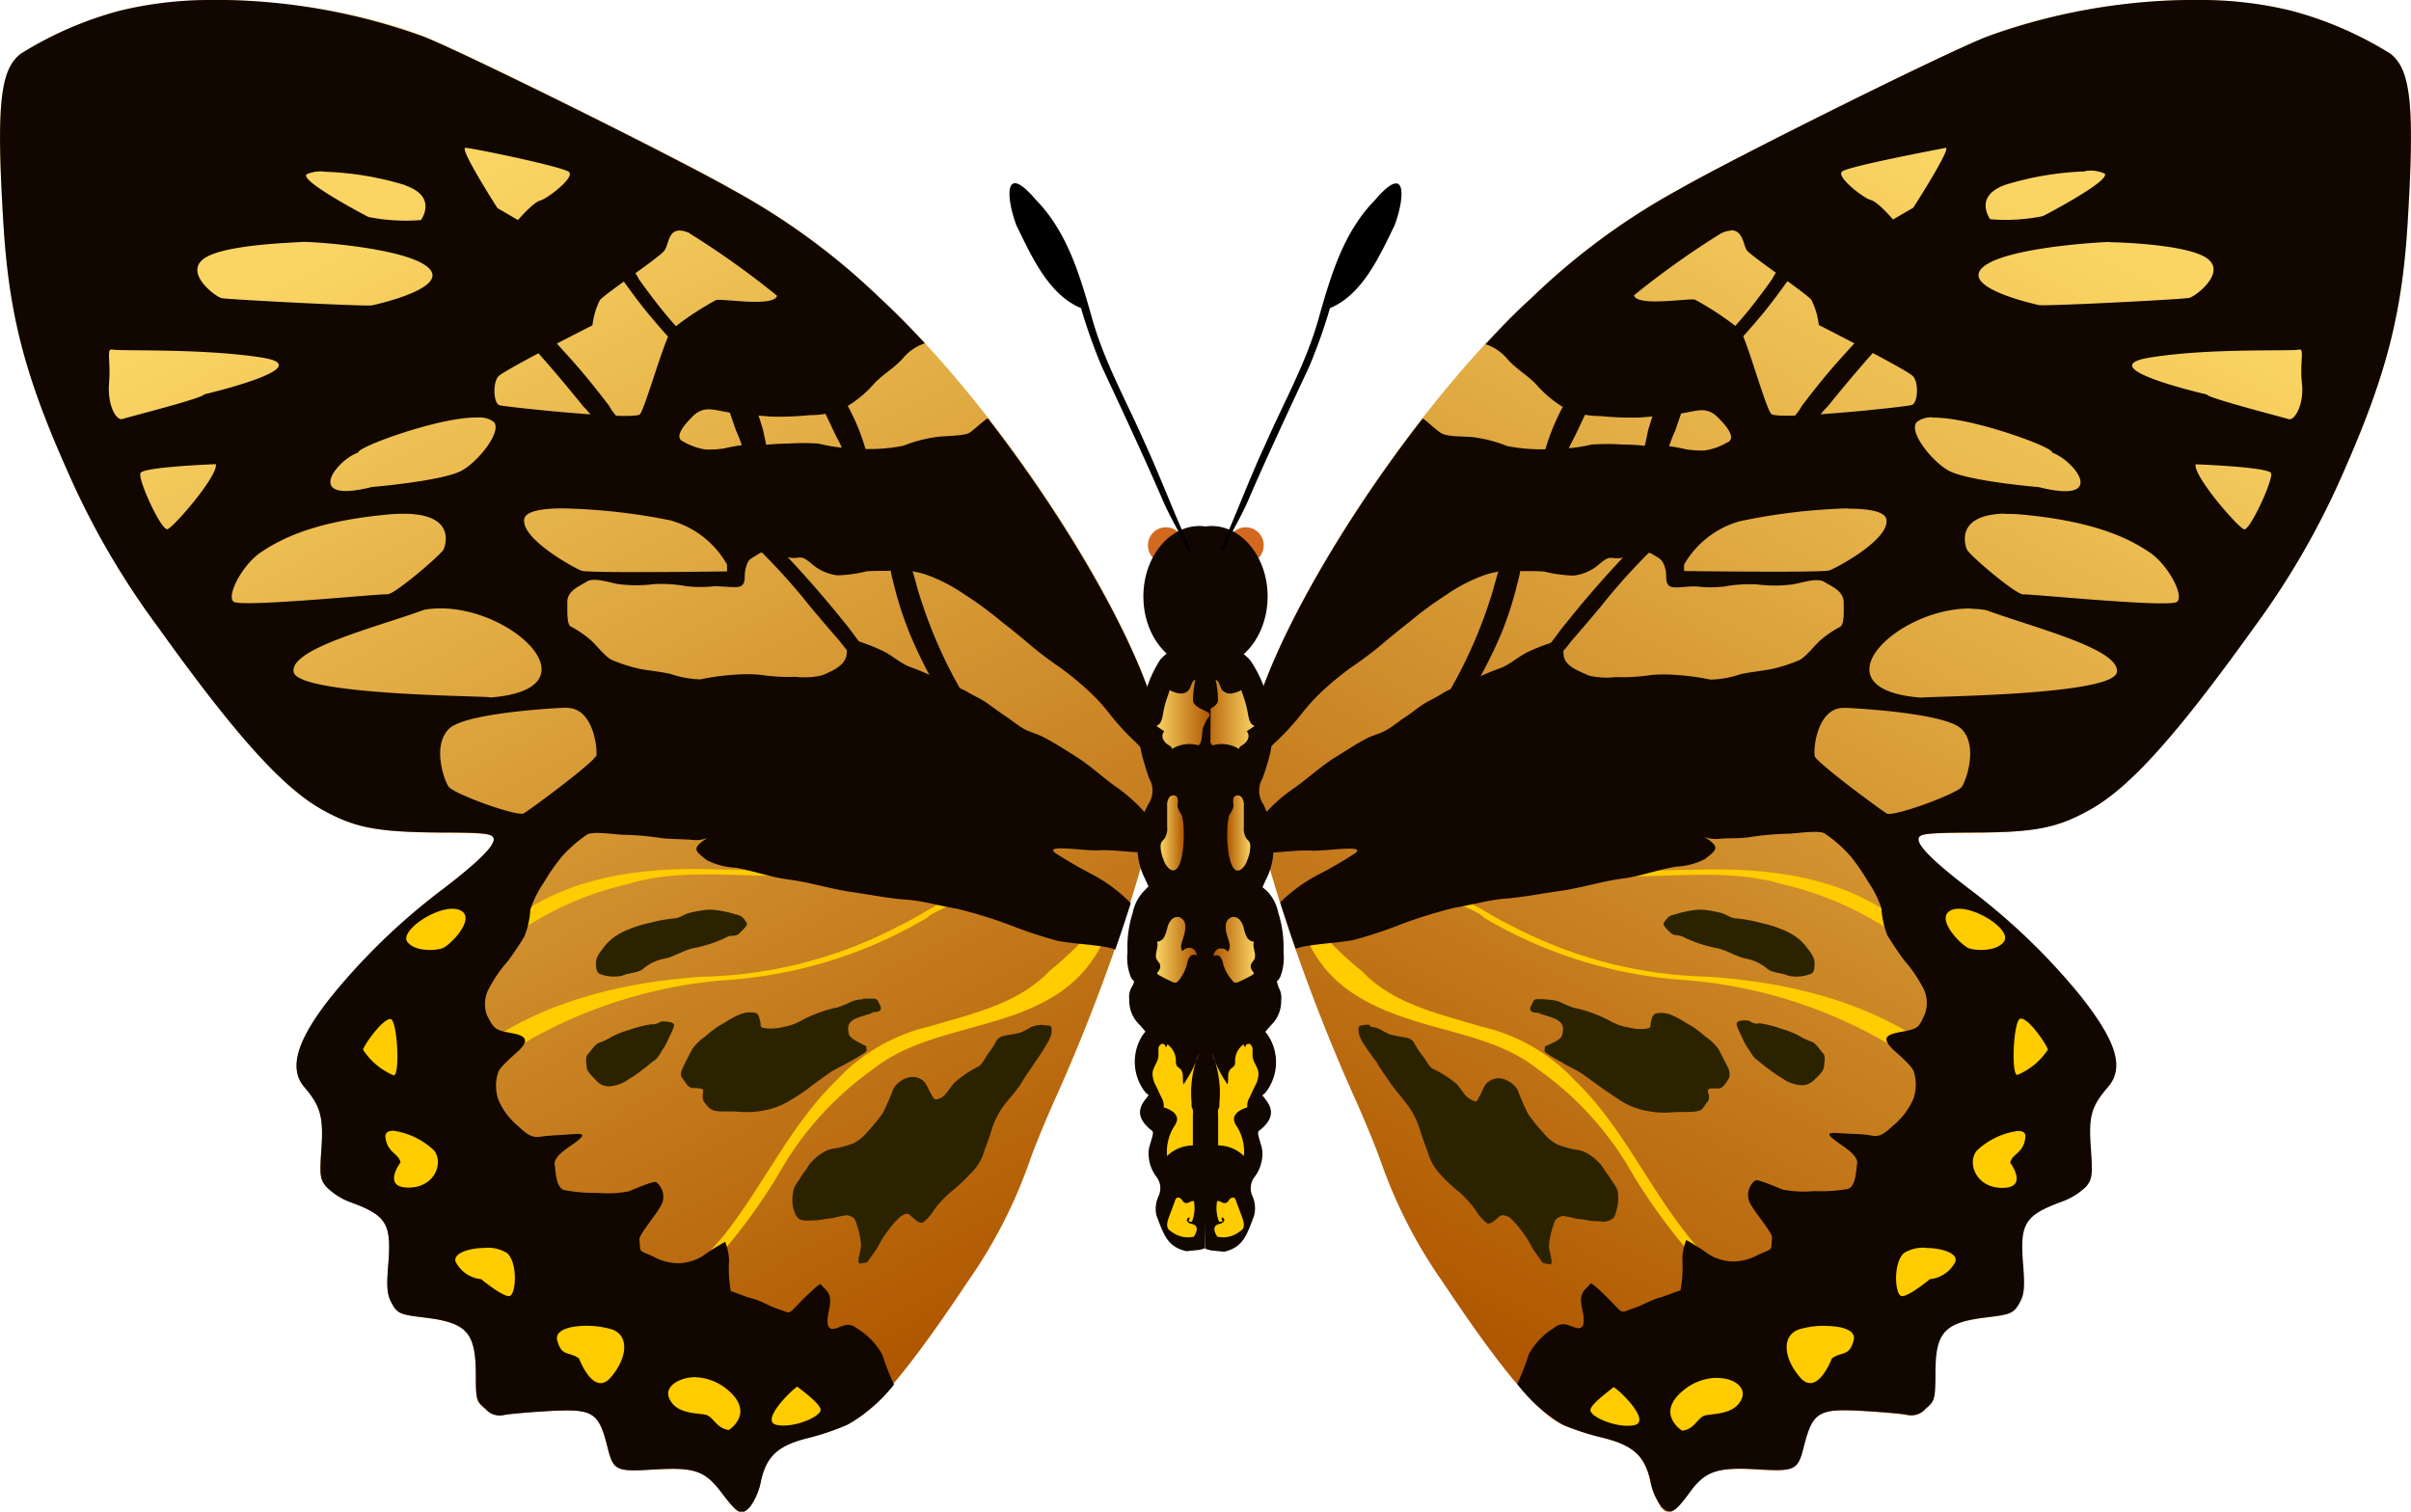 <svg id="Layer_1" data-name="Layer 1" xmlns="http://www.w3.org/2000/svg" xmlns:xlink="http://www.w3.org/1999/xlink" viewBox="0 0 179.34 112.45"><defs><style>.cls-1{fill:url(#linear-gradient);}.cls-2{fill:#fc0;}.cls-3{fill:#110600;}.cls-4{fill:#2b2200;}.cls-5{fill:#d2691e;}.cls-6{fill:url(#linear-gradient-2);}.cls-7{fill:url(#linear-gradient-3);}.cls-8{fill:url(#linear-gradient-4);}.cls-9{fill:url(#linear-gradient-5);}.cls-10{fill:url(#linear-gradient-6);}.cls-11{fill:url(#linear-gradient-7);}.cls-12{fill:url(#linear-gradient-8);}</style><linearGradient id="linear-gradient" x1="-2271.81" y1="-825.22" x2="-2116.01" y2="-531.7" gradientTransform="matrix(0.28, 0, 0, -0.28, 741.66, -134.2)" gradientUnits="userSpaceOnUse"><stop offset="0" stop-color="#af5700"/><stop offset="1" stop-color="#fad564"/></linearGradient><linearGradient id="linear-gradient-2" x1="91.29" y1="61.97" x2="93.02" y2="61.97" gradientTransform="matrix(1, 0, 0, 1, 0, 0)" xlink:href="#linear-gradient"/><linearGradient id="linear-gradient-3" x1="90.33" y1="70.67" x2="93.35" y2="70.67" gradientTransform="matrix(1, 0, 0, 1, 0, 0)" xlink:href="#linear-gradient"/><linearGradient id="linear-gradient-4" x1="89.38" y1="53.14" x2="93.33" y2="53.14" gradientTransform="matrix(1, 0, 0, 1, 0, 0)" xlink:href="#linear-gradient"/><linearGradient id="linear-gradient-5" x1="-3024.06" y1="-825.22" x2="-2868.26" y2="-531.7" gradientTransform="translate(-771.14 -134.2) rotate(180) scale(0.28)" xlink:href="#linear-gradient"/><linearGradient id="linear-gradient-6" x1="-117.54" y1="61.97" x2="-115.81" y2="61.97" gradientTransform="matrix(-1, 0, 0, 1, -29.49, 0)" xlink:href="#linear-gradient"/><linearGradient id="linear-gradient-7" x1="-118.5" y1="70.67" x2="-115.48" y2="70.67" gradientTransform="matrix(-1, 0, 0, 1, -29.49, 0)" xlink:href="#linear-gradient"/><linearGradient id="linear-gradient-8" x1="-119.45" y1="53.14" x2="-115.49" y2="53.14" gradientTransform="matrix(-1, 0, 0, 1, -29.49, 0)" xlink:href="#linear-gradient"/></defs><title>orange-butterfly</title><g id="g9953"><path id="path9385" class="cls-1" d="M123.54,112.06a4.8,4.8,0,0,1-.78-1.85c-.41-1.9-1.29-2.7-3.6-3.26a19.36,19.36,0,0,1-2.86-.92c-1.92-.89-4.61-4.09-9-10.68a36.65,36.65,0,0,1-4.61-9c-.38-1.08-1.24-3.15-1.89-4.6-4.39-9.73-8-21.24-8-25.49,0-7,11.16-25,21.09-34.08a50.67,50.67,0,0,1,10.94-8.07c4-2.3,20.36-10.41,23.09-11.44C155,0,164.45-.76,170.44.8A27,27,0,0,1,177.8,4c1.54,1.18,1.82,3.89,1.29,12.59-.41,6.74-1.58,11.29-4.72,18.42a59.26,59.26,0,0,1-6.75,11.64c-5.72,8-9.31,12-12.26,13.62-2.37,1.32-4,1.64-8.62,1.69-3.56,0-4,.09-4.1.45-.1.54,1.24,1.84,4.17,4.06a47.55,47.55,0,0,1,7.92,7.71c2.54,3.2,3.18,5.32,2,6.71s-1.44,2.18-1.27,4.57c.14,2,.11,2.27-.34,2.83a5.05,5.05,0,0,1-1.82,1.12c-2.78,1-3.14,1.62-2.88,4.68.13,1.62.09,2.18-.21,2.77-.45.86-.6.94-2.47,1.16-3.15.38-3.8,1.09-3.83,4.15,0,2,0,2.08-.72,2.65a1.38,1.38,0,0,1-1.33.46c-.34-.08-1.79-.21-3.22-.3-3.45-.2-3.86,0-4.54,2.75-.42,1.66-.64,1.76-3.35,1.6-3.12-.19-3.87.06-5.14,1.74s-1.47,1.69-2.12,1Z"/><path class="cls-2" d="M118.49,64.54c-.84,0-1.88.25-.28.48,4.83.58,9.79-.65,14.52.8a24.14,24.14,0,0,1,8.71,4c1.86,1.08.87-1.14-.27-1.41-4.32-3.3-10-3.89-15.26-3.7C123.44,64.69,120.94,65,118.49,64.54ZM108.35,66.7c-1.54.09,1.65,1,2,1.55a33.64,33.64,0,0,0,15,4.66,35.47,35.47,0,0,1,14.43,4.35c.9.56,3.3,1.88,3.75.58-4.76-3.41-10.69-4.79-16.46-5.18a33,33,0,0,1-14.5-3.72C111.13,68.27,109.82,67.31,108.35,66.7ZM98.09,69.18c-1.87-.29-.1,2.17.47,2.87,1.78,2.14,4.41,3.22,7,4,3,.92,6.3,1.46,8.84,3.5a24,24,0,0,1,7.11,7.91A43.6,43.6,0,0,0,126.39,94c1.88.7-.69-1.74-1-2.29-2.9-3.66-4.84-8.06-8.24-11.33a13.59,13.59,0,0,0-6.94-4c-3.12-.95-6.55-1.66-8.89-4.12A27,27,0,0,1,98.09,69.18Z"/><path class="cls-3" d="M163.64,0h-1.08a45.65,45.65,0,0,0-14.64,2.68c-2.73,1-19.1,9.14-23.08,11.44a50.64,50.64,0,0,0-10.94,8.07c-1.13,1-2.26,2.19-3.4,3.42a3.52,3.52,0,0,1,1.65,1.13c.67.74,1.47,1.17,2.12,1.86a8.48,8.48,0,0,0,1.86,1.6,5.64,5.64,0,0,0,2.88.75,24,24,0,0,0,3,.11c1.08-.1,2.2-.15,3.26-.34s1.73-.46,2.52.34c.27.27,1.54,1.51.68,1.86a4.78,4.78,0,0,1-1.63.59,7.61,7.61,0,0,1-1.41-.08,12,12,0,0,0-1.38-.25c-.5,0-1,0-1.54,0a16.9,16.9,0,0,0-1.86-.11,16.31,16.31,0,0,0-2.24,0,13.5,13.5,0,0,1-3.17.34,12.86,12.86,0,0,1-3.14-.23,10.24,10.24,0,0,0-2.27-.62c-.71-.14-2.14,0-2.68-.37s-.85-.74-1.32-1.06c-7.09,9.1-13.06,20.11-13.06,25.21a12,12,0,0,0,.09,1.34,3.27,3.27,0,0,0,.56-.66A8.22,8.22,0,0,1,95,55.1a19.42,19.42,0,0,0,1.82-2,14.45,14.45,0,0,1,1.76-1.89,24,24,0,0,1,1.88-1.53A27.07,27.07,0,0,0,102.71,48c.7-.6,1.42-1.18,2.14-1.74a26,26,0,0,1,2.72-2,12.37,12.37,0,0,1,2.56-1.37,6.2,6.2,0,0,1,2.24-.44c.84.08,1.65,0,2.5.07a10,10,0,0,0,2.18.3,3.53,3.53,0,0,0,1.92-.86c.93-.8.82-.27,1.76-.48.51-.11,1.66-.6,2.17-.26s.81.33,1,1.22c.11.55-.15,1.26.74,1.26.51,0,1.06-.1,1.56-.07a9,9,0,0,0,2.08,0,10.08,10.08,0,0,1,2.46-.15,10.29,10.29,0,0,0,2.56,0c.62-.08,1.85-.54,2.4-.19s1.5.69,1.44,1.6c0,.34.08,1.56-.26,1.74a7.66,7.66,0,0,0-1.47,1c-.44.38-1.14,1.33-1.66,1.52a12.2,12.2,0,0,1-2,.63c-.76.14-1.5.21-2.27.37a7.53,7.53,0,0,1-2.24.41,17.78,17.78,0,0,0-2.46-.34,11.39,11.39,0,0,0-2,0,14,14,0,0,1-2.59.15,5.84,5.84,0,0,1-2-.11c-.55-.28-1.79-.62-1.88-1.52s.15-1.26-.7-1a15.76,15.76,0,0,0-2,.78c-.65.32-1.35.95-2,1.18a21.44,21.44,0,0,0-2.31,1c-.64.32-1.4.5-2,.88s-.93.5-1.38.78-.91.68-1.41,1-.95.73-1.47,1-.94.34-1.41.59c-.8.41-1.65,1-2.46,1.48-1,.67-1.84,1.42-2.79,2.12A12.07,12.07,0,0,0,94,60.63l-.46.59c.16.7.34,1.44.55,2.21l.2,0c1,0,2.18-.21,3.26-.15s4.12-.48,3.26.19A30.42,30.42,0,0,1,98.19,65a11.69,11.69,0,0,0-2.91,2.08l-.05.05q.53,1.68,1.15,3.45a4.22,4.22,0,0,1,.73-.19c1.17-.2,2.36-.25,3.52-.45a33.1,33.1,0,0,0,3.51-1.15,34.7,34.7,0,0,1,4.09-1.27c1.23-.19,2.52-.58,3.75-.67s2.63-.37,4-.56c1.59-.22,3.13-.72,4.7-.93,1.38-.18,2.63-.66,4-.89a5.18,5.18,0,0,0,2.14-.56c.81-.64,1.16-.85.16-1.52l-.23-.14a2.41,2.41,0,0,0,1.25.14c.75-.05,1.37,0,2.12-.11a22.08,22.08,0,0,1,2.91-.26c.5,0,2.34-.3,2.72,0a9.93,9.93,0,0,1,1.86,1.63,15.06,15.06,0,0,1,1.34,1.93,7.94,7.94,0,0,1,1,2,6.39,6.39,0,0,0,.44,2c.39.64.8,1.25,1.25,1.86a10.19,10.19,0,0,1,1.38,2,2.4,2.4,0,0,1,.16,2c-.4.86-.41,1.06-1.44,1.26s-2,.31-1,1.3c.34.35,1.57,1.33,1.63,1.78a3.15,3.15,0,0,1-.06,2,5.23,5.23,0,0,1-1.38,1.86c-.47.39-.95,1-1.67.85s-1.48-.12-2.24-.18c-1-.07-1.32-.06-.38.63.4.3,1.61,1,1.5,1.63-.08.47-.08,1.76-.74,1.89a11.9,11.9,0,0,1-2.46.15,8.32,8.32,0,0,1-2.33-.11c-.24-.08-1.92-.85-2.07-.67a1.37,1.37,0,0,0-.23,1.9c.22.45,1.54,2,1.5,2.33-.1,1,.17.77-1,1.27a3.82,3.82,0,0,1-2.08.51,3.7,3.7,0,0,1-1.6-.51,16.59,16.59,0,0,0-1.7-1.08,4,4,0,0,0-.29,1.41A9.47,9.47,0,0,1,125,96c-.58.17-1.06.4-1.63.56s-1.24.56-1.82.75c-1,.33-.75.52-1.63-.41-.14-.15-1.5-1.54-1.61-1.41-.41.5-.83.61-.67,1.63.07.44.5,1.89-.38,1.67-.49-.12-1-.56-1.67,0a5.29,5.29,0,0,0-1.86,1.93,18.63,18.63,0,0,1-.87,2.23v0a11.54,11.54,0,0,0,3.45,3.06,19.3,19.3,0,0,0,2.86.93c2.31.56,3.19,1.35,3.6,3.25a4.78,4.78,0,0,0,.78,1.85c.65.69,1,.56,2.13-1s2-1.93,5.14-1.74c2.71.16,2.92.05,3.34-1.6.68-2.7,1.09-2.94,4.54-2.74,1.42.08,2.87.21,3.22.29a1.38,1.38,0,0,0,1.33-.46c.67-.58.71-.7.72-2.65,0-3.06.67-3.77,3.83-4.15,1.87-.23,2-.3,2.48-1.16.3-.58.34-1.14.21-2.76-.25-3.05.1-3.64,2.88-4.68a5,5,0,0,0,1.82-1.13c.44-.56.48-.84.34-2.83-.17-2.38,0-3.08,1.28-4.57s.51-3.51-2-6.71a47.63,47.63,0,0,0-7.92-7.71c-2.94-2.22-4.28-3.52-4.17-4.06.07-.36.54-.42,4.1-.45,4.63,0,6.25-.36,8.62-1.68,3-1.65,6.54-5.64,12.26-13.62A59.26,59.26,0,0,0,174.37,35c3.14-7.13,4.31-11.68,4.72-18.42.53-8.7.25-11.41-1.29-12.59A27,27,0,0,0,170.44.8,28.47,28.47,0,0,0,163.64,0ZM144.72,11c.5-.07-2.4,4.45-2.4,4.45l-1.51.88s-1.13-1.33-1.65-1.45-2.61-1.73-2.14-2.12S144.22,11.1,144.72,11Zm10.4,1.72a2.61,2.61,0,0,1,1.43.19c.49.49-4.1,2.92-4.6,3.17a14,14,0,0,1-3.91.23s-1.29-1.72,1.15-2.57A22.84,22.84,0,0,1,155.12,12.75Zm-26.35,4.41c.88,0,.9,1.08,1.16,1.48s4.44,3.22,4.81,3.7a5.56,5.56,0,0,1,.55,1.87s6.55,3.32,7,3.8.38,2-.09,2.15-10,1.15-10.45.66-1.91-5.93-2.39-6.32a21.22,21.22,0,0,0-3.29-2.18c-.5-.12-4.29.55-4.53-.32A64.05,64.05,0,0,1,128,17.37,2,2,0,0,1,128.77,17.15Zm28.17.89c.53,0,5.84.15,7.26,1.22s-.9,2.81-1.35,2.92-11,.65-11.21.53c0,0-5.77-1.23-4.2-2.76S156.41,18,156.94,18ZM171.06,26c.35,0,0,1,.17,2.53s-.54,2.8-1,2.65-6.06-1.58-6.07-1.83c0,0-8.76-2-4.3-2.74s10.65-.46,11.12-.6Zm-27.3,5.07c2.79-.07,9.06,2.22,8.89,2.6,1.7.62,4.18,3.86-1,2.57,0,0-5-.42-6.59-1.17-1.25-.6-3.19-3-2.46-3.69A1.76,1.76,0,0,1,143.76,31.05Zm19.57,3.47s5.41.2,5.6.66-1.57,4.28-2,4.18S163.06,35.33,163.33,34.52Zm-25.9,3.3c1.58,0,2.76.21,2.88.77.32,1.5-3.7,3.63-4.22,3.82s-10.82.05-10.82.05V42a6.92,6.92,0,0,1,4.13-3.22A44.84,44.84,0,0,1,137.43,37.82Zm11.68.39a12.2,12.2,0,0,1,1.39.06c5.57.53,8,1.87,9.38,2.79s2.61,3.23,2.06,3.69-10.94-.6-11.44-.55-4-2.9-4.19-3.34C146.3,40.87,145.17,38.3,149.11,38.21Zm-2.46,7.06a6.8,6.8,0,0,1,1.09.1c3.5,1.29,10,2.89,9.72,4.62s-14.11,1.79-14.57,1.89C134.85,51.28,141.09,45.17,146.65,45.27Zm-9.55,7.38a2.08,2.08,0,0,1,.42,0s7.09.33,8.36,1.54.41,3.77.06,4.31-5.12,2.27-5.59,2-5.24-3.8-5.36-4.26S135.13,52.71,137.1,52.66Z"/><path class="cls-2" d="M145.56,67.61a1.31,1.31,0,0,0-.42.1c-1.35.6,1,2.88,1.41,2.86,0,.05,1.81.36,2.49-.49S147.05,67.49,145.56,67.61Zm4.82,8.17h-.11c-.5.15-.69,4.17-.22,4.19a5,5,0,0,0,2.28-1.89C152.24,77.72,151,75.88,150.38,75.78Zm-.33,8.36a5.56,5.56,0,0,0-3,1.45c-.76.9-.08,2.79,1.9,2.78s.58-1.87.58-1.87c.13-.68,1-.7,1.12-1.87C150.71,84.25,150.45,84.12,150.05,84.14Zm-6.76,8.69a2.71,2.71,0,0,0-1.67.39c-.82.73-.68,3.15-.16,3.2s2.09-1.26,2.09-1.26a2.38,2.38,0,0,0,1.89-1.28C145.69,93.24,144.46,92.85,143.29,92.84Zm-7.51,5.8a6.65,6.65,0,0,0-1.94.26c-1.31.43-1.22,2.1.06,3.58s2.36-1.41,2.36-1.41c.75-.55,1.3-.11,1.62-1.35C138.09,98.94,137,98.65,135.78,98.64Zm-8.1,3.87a4,4,0,0,0-2.46.93c-2.13,1.74-.1,3-.1,3,.87-.07,1.14-.9,1.62-1.1s2.28,0,2.82-1.28C129.91,103.21,129,102.5,127.68,102.51Zm-7.66.67c.12,0-1.66,1.2-1.72,1.71s2,1.41,3.27,1.14S120.5,103.42,120,103.18Z"/><path class="cls-4" d="M126.41,67.67a7.28,7.28,0,0,0-1,.14c-.32.06-.65.17-1,.26s-.47.35-.64.56.42.68.53.8.46.15.69.19a2.2,2.2,0,0,1,.46.2,10.07,10.07,0,0,0,2.18.7c.78.14,1.41.6,2.16.78a3.44,3.44,0,0,1,1.67.77c.36.31,1.09.3,1.54.51a2.87,2.87,0,0,0,1.61-.1c.4-.08.36-.56.36-.86,0-.48-.4-.89-.67-1.26a3.63,3.63,0,0,0-.85-.76,4.77,4.77,0,0,0-.91-.46,8.52,8.52,0,0,0-1.6-.49,10.22,10.22,0,0,0-1.83-.33c-.36,0-.74-.34-1.15-.42a9.54,9.54,0,0,0-1.25-.22Zm-11.66,6.66h-.37c-.36,0-.34.22-.49.5-.27.53.35.52.66.51-.51,0,1,.28,1.41.62s.31.62.25,1-.69.6-.91.72c-.5.26-.33,0-.42.5,0,.16,1.19.79,1.34.88.5.31,1,.5,1.51.85l1.27.92c.48.35,1,.67,1.46,1a5.54,5.54,0,0,0,1.83.77,6.73,6.73,0,0,0,2.07.15c.59-.05,1.14,0,1.73-.06s.56-.28.87-.65.1-.63.08-.89.64-.17.75-.17c.37,0,.56-.38.75-.65s.13-.66-.05-1-.44-.88-.67-1.3a3.71,3.71,0,0,0-.88-.85c-.3-.25-.6-.5-.9-.71s-.59-.34-.87-.53a6.77,6.77,0,0,0-.87-.44,1.91,1.91,0,0,0-.85-.14c-.49,0-.54.25-.64.63s.13.46-.46.55a3.58,3.58,0,0,1-1.23-.11,4.08,4.08,0,0,1-1.4-.5,9.27,9.27,0,0,0-1.23-.55,9.18,9.18,0,0,0-1.43-.41,7,7,0,0,1-1-.42,2.59,2.59,0,0,0-.89-.18Zm15.17,1.58-.15,0c-.17,0-.7,0-.57.39a4.41,4.41,0,0,0,.32.73,6.17,6.17,0,0,0,.42.84c.2.25.43.75.7.94s.55.46.85.66a10,10,0,0,0,1.08.75,2.8,2.8,0,0,0,1.38.51,1.24,1.24,0,0,0,1-.4c.22-.21.71-.61.73-1s.15-.73-.1-1-.51-.73-.81-.83a4.59,4.59,0,0,1-1-.48,7.7,7.7,0,0,0-1.34-.51,8,8,0,0,0-1.57-.39C130.4,76.25,130.24,75.92,129.92,75.91Zm-28.09.32c-.17,0-.31,0-.5.05-.37,0-.28.34-.25.65l.21.5a19.14,19.14,0,0,0,1.1,1.57c.28.52.65,1,1,1.52s.94,1.18,1.37,1.77a6.19,6.19,0,0,1,.89,1.85c.19.62.44,1.23.64,1.84a4,4,0,0,0,.91,1.45,12.18,12.18,0,0,0,1.33,1.24A8,8,0,0,1,109.74,90a3.6,3.6,0,0,0,.87,1c.23.15.8-.39.94-.52s.47-.08.76.1a7.16,7.16,0,0,1,.88,1,6.14,6.14,0,0,1,.76,1.21c.22.37.5.71.74,1.08.1.16.35.12.53.18.43.15,0-.91,0-1.36a5.86,5.86,0,0,1,.32-1.52c.12-.47.25-.57.69-.71a6.37,6.37,0,0,1,1.08.22c.49,0,.93.17,1.43.17s.56.11,1-.07.43-.56.53-.85a3.12,3.12,0,0,0,.08-1.16c0-.36-.37-.78-.55-1.08s-.42-.56-.59-.88a3.74,3.74,0,0,0-1-.92,2.22,2.22,0,0,0-1.08-.37,8.78,8.78,0,0,1-1.25-.36,3.21,3.21,0,0,1-1.08-.89,11.37,11.37,0,0,1-1.12-1.38,15.29,15.29,0,0,1-.78-1.79,1.85,1.85,0,0,0-1.15-.85,1.24,1.24,0,0,0-1,.2c-.31.16-.47.68-.64,1-.3.49-.17.62-.69.35s-.75-.84-1.07-1.16a8.52,8.52,0,0,0-1.8-1.15c-.32-.2-.54-.75-.78-1a6.85,6.85,0,0,1-.57-.88c-.21-.37-.45-.38-.83-.46a7.74,7.74,0,0,1-1-.2,7.35,7.35,0,0,1-.74-.39,2.07,2.07,0,0,0-.66-.17Z"/><path id="path9395" class="cls-3" d="M113.93,50A12.57,12.57,0,0,1,115,48.28c.55-.65,1-1.35,1.55-2a79,79,0,0,1,5.93-6.61c.67-.62,1.35-1.21,2-1.82a2.18,2.18,0,0,1,1.57-.15c.49.38-.54.67-.78,1a46.17,46.17,0,0,0-6.21,6.44c-.72.86-1.44,1.71-2.18,2.55-.58.79-1.27,1.47-1.92,2.19-.17.32-.5.19-.79.19Z"/><path id="path3236" class="cls-3" d="M107.12,52.93a4.63,4.63,0,0,1,.66-1.45,34.85,34.85,0,0,0,3.05-6.85c.35-1,.51-2,.94-2.95.13-.44.35-1,.89-1a.5.5,0,0,1,.56.62,10,10,0,0,1-.35,2.11,26.66,26.66,0,0,1-1.21,3.75A35.31,35.31,0,0,1,109,52.22c-.25.26-.46.73-.83.77Z"/><path id="path9398" class="cls-3" d="M126.46,26.92c.25-.29.55-.54.82-.81a34,34,0,0,0,2.77-3c.62-.77,1.21-1.56,1.78-2.36a2.88,2.88,0,0,1,.78-1,.84.84,0,0,1,.7-.29c.15,0,.4,0,.38.19,0,.57-.5.93-.8,1.36-.62.86-1.25,1.71-1.93,2.52s-1.4,1.64-2.16,2.41A8.54,8.54,0,0,1,127.48,27Z"/><path id="path9400" class="cls-3" d="M133.07,31.61c.23-.51.69-.89.94-1.39,1-1.32,2-2.56,3.12-3.79.67-.74,1.35-1.49,2-2.2a9.48,9.48,0,0,1,2.13-2,1.34,1.34,0,0,1,.88-.16.34.34,0,0,1,.29.59c-.59.85-1.38,1.54-2,2.36-1.56,1.69-3.05,3.44-4.49,5.23-.47.45-.81,1-1.28,1.44-.16.11-.37,0-.56,0Z"/><path id="path9402" class="cls-3" d="M114.72,36a1.86,1.86,0,0,1-.07-1.43,19.64,19.64,0,0,1,.69-2.31,17.14,17.14,0,0,1,.91-2,3.39,3.39,0,0,1,1.64-1.64.57.57,0,0,1,.42-.08.8.8,0,0,1,.24.74,5.16,5.16,0,0,1-.62,1.52c-.34.69-.64,1.39-1,2.06s-.46,1.32-.76,2a3.75,3.75,0,0,1-.63,1.22Z"/><path id="path9404" class="cls-3" d="M122,36c-.09-.3.07-.62.08-.93.06-.52.12-1,.21-1.56s.21-1,.29-1.44a20.93,20.93,0,0,1,.92-2.61,2.34,2.34,0,0,1,1.08-1.18.61.61,0,0,1,.47-.09c.15,0,.3,0,.39.16.31.31.17.78.07,1.15-.33.83-.6,1.69-.9,2.53a10.6,10.6,0,0,0-.52,1.38c-.16.56-.36,1.12-.48,1.7a4.49,4.49,0,0,0-.1.87Z"/></g><g id="g9430"><path class="cls-3" d="M95.05,72.94a1.07,1.07,0,0,0,.24-.43,3.83,3.83,0,0,0,.18-1.68,8.39,8.39,0,0,0-.39-2.94,3.21,3.21,0,0,0-.83-1.6L93.91,66l.27-.59a5.05,5.05,0,0,0,.54-2.58,3.6,3.6,0,0,0-.21-1.62A12.88,12.88,0,0,0,94,59.88a1.81,1.81,0,0,1-.1-1.95c.13-.33.34-1,.47-1.47a5.67,5.67,0,0,0,.23-2,7.84,7.84,0,0,0-.16-1.86A9.43,9.43,0,0,0,93,49.12a3.55,3.55,0,0,0-2.5-1.19l-.4,0h0l-.41,0a3.86,3.86,0,0,0-.46.07q0,4.85.06,9.68.12,17.61.37,35.22l.4.12,1,.1c1.44-.34,1.68-1.27,2.22-2.66A2.23,2.23,0,0,0,93.17,89a1.39,1.39,0,0,1,.17-1.47,2.85,2.85,0,0,0,.55-1.43,2.13,2.13,0,0,0-.07-.86c-.32-1.1-.32-1,0-1.25.83-.72.94-1.39.34-2.17l-.26-.34.22-.18a3.66,3.66,0,0,0,.2-4.28l-.2-.26.39-.46a2.48,2.48,0,0,0,.79-1.88,1.5,1.5,0,0,0-.17-.92C95,73.15,94.94,72.94,95.05,72.94Z"/><path id="path9436" class="cls-5" d="M94,40.54a1.34,1.34,0,1,1-1.34-1.31A1.33,1.33,0,0,1,94,40.54Z"/><path class="cls-3" d="M90.11,39.13a3.35,3.35,0,0,0-.91.14q0,5.12.06,10.23a3.36,3.36,0,0,0,.86.11c2.3,0,4.17-2.35,4.17-5.24S92.41,39.13,90.11,39.13Z"/><path id="path9440" d="M103.73,16.78c-1.07,2.17-2.36,5.14-4.8,6.14a40.43,40.43,0,0,1-1.54,4.34c-1.5,3.21-3,6.41-4.42,9.67-.57,1.4-1.38,2.68-2,4-.34.09,0-.34,0-.48C92.06,38,93,35.45,94.15,33c1.34-3.06,3-6,3.91-9.22s1.85-6.49,4.22-8.9C104.73,12,104.48,14.8,103.73,16.78Z"/></g><path class="cls-6" d="M91.48,60.57a1.61,1.61,0,0,0,.27-.57c0-.26-.1-.59.1-.77a.39.39,0,0,1,.55.14,1.13,1.13,0,0,1,.12.62v1.52a1.36,1.36,0,0,0,.21.89,2.21,2.21,0,0,1,.2.23A.67.67,0,0,1,93,63a2.75,2.75,0,0,1-.23,1,1.41,1.41,0,0,1-.43.66C91.21,65.48,91.11,61.2,91.48,60.57Z"/><path class="cls-7" d="M91.27,69.57a1.94,1.94,0,0,1-.09-.78.66.66,0,0,1,.48-.57.63.63,0,0,1,.56.22,1.35,1.35,0,0,1,.28.55,3.3,3.3,0,0,0,.22.68.67.67,0,0,0,.56.39c-.17.42.24.94,0,1.34-.05.1-.15.19-.2.29a.48.48,0,0,0,.07.52c0,.05.11.11.11.18s-.08.12-.14.16q-.52.29-1.06.53a.34.34,0,0,1-.24,0,.33.33,0,0,1-.14-.12A3.3,3.3,0,0,1,91,71.79a1.48,1.48,0,0,0-.2-.56.36.36,0,0,0-.52-.09.58.58,0,0,1,.39-.57.65.65,0,0,1,.65.22C91.65,70.48,91.36,69.92,91.27,69.57Z"/><path class="cls-2" d="M91.6,79.47a1,1,0,0,0,.21-.18.68.68,0,0,0,.06-.38,1.51,1.51,0,0,1,.65-1.23.21.21,0,0,0,.14.23c-.07-.14.13-.3.28-.25a.42.42,0,0,1,.23.38c0,.16,0,.32,0,.48,0,.46.4.84.44,1.3a1.85,1.85,0,0,1-.25.95l-.41.87a1.2,1.2,0,0,0-.17.74c-.47.14-1,.42-1,.91a1.29,1.29,0,0,0,.25.55A3.58,3.58,0,0,1,92.53,86a2.8,2.8,0,0,0-1.92-.79l0-2.28a1.42,1.42,0,0,1,0-.33c0-.09.06-.17.09-.26a1.51,1.51,0,0,0,0-.26,7.67,7.67,0,0,0-.56-3.76,8.75,8.75,0,0,0,1.17,2.35C91.42,80.25,91.23,79.78,91.6,79.47Z"/><path class="cls-2" d="M90.68,90.89a2.79,2.79,0,0,1-.15-1.52c.18-.09.37.15.58.13s.24-.15.33-.26.26-.2.38-.12a.33.33,0,0,1,.1.16l.48,1.29c.11.3.21.68,0,.91a.86.86,0,0,1-.19.14,2,2,0,0,1-1.66.38c-.17-.25-.33-.61-.12-.82a.84.84,0,0,1,.35-.15.4.4,0,0,0,.29-.23c0-.12-.11-.28-.22-.2l.1.26"/><path class="cls-8" d="M90.42,50.57c.3.09.3.51.49.76a.76.76,0,0,0,.69.26,2.25,2.25,0,0,0,.73-.25l.2.59A7,7,0,0,1,92.81,53c.07.4.14.9.52,1l-.59.4a.55.55,0,0,1,.08.59,1,1,0,0,1-.43.45c-.11.07-.25.17-.21.29a2.45,2.45,0,0,0-2-.28c-.31-.32-.21-.85-.32-1.28a3.57,3.57,0,0,0-.48-.91.21.21,0,0,1,0-.14c0-.06.07-.1.12-.13.4-.23,1-.4,1.1-.85A7.22,7.22,0,0,0,90.42,50.57Z"/><g id="g9953-2" data-name="g9953"><path id="path9385-2" data-name="path9385" class="cls-9" d="M55.8,112.06a4.8,4.8,0,0,0,.78-1.85c.41-1.9,1.29-2.7,3.6-3.26A19.36,19.36,0,0,0,63,106c1.92-.89,4.61-4.09,9-10.68a36.65,36.65,0,0,0,4.61-9c.38-1.08,1.24-3.15,1.89-4.6,4.39-9.73,8-21.24,8-25.49,0-7-11.16-25-21.09-34.08a50.67,50.67,0,0,0-10.94-8.07c-4-2.3-20.36-10.41-23.08-11.44C24.34,0,14.89-.76,8.9.8A27,27,0,0,0,1.54,4C0,5.17-.28,7.89.25,16.59.66,23.33,1.82,27.88,5,35a59.26,59.26,0,0,0,6.75,11.64c5.72,8,9.31,12,12.26,13.62,2.37,1.32,4,1.64,8.62,1.69,3.56,0,4,.09,4.1.45.1.54-1.24,1.84-4.17,4.06a47.55,47.55,0,0,0-7.92,7.71c-2.54,3.2-3.18,5.32-2,6.71s1.44,2.18,1.27,4.57c-.14,2-.11,2.27.34,2.83A5.05,5.05,0,0,0,26,89.41c2.78,1,3.14,1.62,2.88,4.68-.13,1.62-.09,2.18.21,2.77.45.86.6.94,2.47,1.16,3.15.38,3.8,1.09,3.83,4.15,0,2,0,2.08.72,2.65a1.38,1.38,0,0,0,1.33.46c.34-.08,1.79-.21,3.22-.3,3.45-.2,3.86,0,4.54,2.75.42,1.66.64,1.76,3.35,1.6,3.12-.19,3.87.06,5.14,1.74s1.47,1.69,2.12,1Z"/><path class="cls-2" d="M53.43,64.68c-5.27-.2-10.94.4-15.26,3.7-1.14.26-2.13,2.49-.27,1.41a24.14,24.14,0,0,1,8.71-4c4.73-1.45,9.7-.22,14.52-.8,1.6-.22.56-.44-.28-.48C58.4,65,55.9,64.69,53.43,64.68Zm13.34,4.26a33,33,0,0,1-14.5,3.72c-5.77.38-11.7,1.77-16.46,5.18.45,1.31,2.85,0,3.75-.58A35.47,35.47,0,0,1,54,72.91a33.64,33.64,0,0,0,15-4.66c.38-.51,3.57-1.46,2-1.55C69.52,67.31,68.21,68.27,66.76,68.94Zm11.3,3.29c-2.34,2.46-5.77,3.18-8.89,4.12a13.59,13.59,0,0,0-6.94,4C58.84,83.64,56.89,88,54,91.7c-.36.55-2.93,3-1,2.29a43.6,43.6,0,0,0,4.87-6.57,24,24,0,0,1,7.11-7.91c2.54-2,5.81-2.57,8.84-3.5,2.61-.74,5.24-1.83,7-4,.56-.7,2.34-3.16.47-2.87A27,27,0,0,1,78.06,72.24Z"/><path class="cls-3" d="M8.9.8A27,27,0,0,0,1.54,4C0,5.18-.28,7.89.25,16.59.66,23.33,1.82,27.88,5,35a59.26,59.26,0,0,0,6.74,11.63c5.72,8,9.31,12,12.26,13.62,2.37,1.32,4,1.64,8.62,1.68,3.56,0,4,.09,4.1.45.1.54-1.23,1.84-4.17,4.06a47.63,47.63,0,0,0-7.92,7.71c-2.54,3.2-3.19,5.32-2,6.71s1.44,2.19,1.28,4.57c-.14,2-.1,2.27.34,2.83A5,5,0,0,0,26,89.41c2.78,1,3.13,1.62,2.88,4.68-.13,1.62-.09,2.17.21,2.76.45.86.61.94,2.48,1.16,3.15.38,3.8,1.09,3.83,4.15,0,2,.05,2.08.72,2.65a1.38,1.38,0,0,0,1.33.46c.34-.08,1.8-.21,3.22-.29,3.45-.2,3.86,0,4.54,2.74.42,1.66.63,1.77,3.34,1.6,3.12-.19,3.87.06,5.14,1.74s1.48,1.69,2.13,1a4.78,4.78,0,0,0,.78-1.85c.41-1.9,1.29-2.7,3.6-3.25A19.3,19.3,0,0,0,63,106,11.54,11.54,0,0,0,66.5,103v0a18.63,18.63,0,0,1-.87-2.23,5.29,5.29,0,0,0-1.86-1.93c-.7-.56-1.17-.12-1.67,0-.88.22-.45-1.23-.38-1.67.16-1-.26-1.13-.67-1.63-.1-.12-1.47,1.27-1.61,1.41-.88.93-.61.73-1.63.41-.58-.19-1.15-.57-1.82-.75s-1.05-.38-1.63-.56a9.47,9.47,0,0,1-.13-2.26,4,4,0,0,0-.29-1.41,16.59,16.59,0,0,0-1.7,1.08,3.7,3.7,0,0,1-1.6.51,3.82,3.82,0,0,1-2.08-.51c-1.16-.49-.89-.29-1-1.27,0-.38,1.28-1.88,1.5-2.33a1.37,1.37,0,0,0-.23-1.9c-.15-.18-1.84.59-2.07.67a8.32,8.32,0,0,1-2.33.11A11.9,11.9,0,0,1,42,88.54c-.66-.14-.66-1.42-.74-1.89-.11-.64,1.1-1.33,1.5-1.63.94-.7.58-.71-.38-.63-.76.06-1.49.07-2.24.18s-1.2-.46-1.67-.85a5.23,5.23,0,0,1-1.38-1.86,3.15,3.15,0,0,1-.06-2c.06-.45,1.29-1.43,1.63-1.78,1-1-.12-1.13-1-1.3s-1-.4-1.44-1.26a2.4,2.4,0,0,1,.16-2,10.19,10.19,0,0,1,1.38-2c.45-.6.86-1.21,1.25-1.86a6.39,6.39,0,0,0,.44-2,7.94,7.94,0,0,1,1-2,15.06,15.06,0,0,1,1.34-1.93,9.93,9.93,0,0,1,1.86-1.63c.39-.3,2.23,0,2.72,0a22.08,22.08,0,0,1,2.91.26c.74.07,1.37.06,2.12.11a2.41,2.41,0,0,0,1.25-.14l-.23.14c-1,.67-.66.88.16,1.52a5.18,5.18,0,0,0,2.14.56c1.34.24,2.6.71,4,.89,1.58.21,3.12.71,4.7.93,1.33.19,2.65.46,4,.56s2.51.48,3.75.67a34.7,34.7,0,0,1,4.09,1.27A33.1,33.1,0,0,0,78.71,70c1.17.21,2.36.25,3.52.45a4.22,4.22,0,0,1,.73.19q.62-1.77,1.15-3.45l-.05-.05A11.69,11.69,0,0,0,81.15,65a30.42,30.42,0,0,1-2.66-1.55c-.86-.67,2.17-.13,3.26-.19s2.21.15,3.26.15l.2,0c.21-.78.38-1.51.55-2.21l-.46-.59a12.07,12.07,0,0,0-2.39-2.15c-.95-.69-1.75-1.45-2.79-2.12-.81-.52-1.67-1.07-2.46-1.48-.47-.25-1-.38-1.41-.59s-1-.69-1.47-1-.95-.68-1.41-1-.91-.49-1.38-.78-1.37-.56-2-.88a21.44,21.44,0,0,0-2.31-1c-.64-.23-1.34-.86-2-1.18a15.76,15.76,0,0,0-2-.78c-.85-.3-.61.07-.7,1S61.7,50,61.15,50.24a5.84,5.84,0,0,1-2,.11,14,14,0,0,1-2.59-.15,11.39,11.39,0,0,0-2,0,17.78,17.78,0,0,0-2.46.34,7.53,7.53,0,0,1-2.24-.41c-.77-.17-1.52-.23-2.27-.37a12.2,12.2,0,0,1-2-.63c-.52-.19-1.21-1.13-1.66-1.52a7.66,7.66,0,0,0-1.47-1c-.34-.18-.24-1.4-.26-1.74-.06-.91.87-1.24,1.44-1.6s1.78.11,2.4.19a10.29,10.29,0,0,0,2.56,0,10.08,10.08,0,0,1,2.46.15,9,9,0,0,0,2.08,0c.5,0,1.05.07,1.56.07.89,0,.62-.71.74-1.26.19-.89.36-.8,1-1.22s1.66.15,2.17.26c.94.2.83-.32,1.76.48a3.53,3.53,0,0,0,1.92.86,10,10,0,0,0,2.18-.3c.85-.06,1.66,0,2.5-.07a6.2,6.2,0,0,1,2.24.44,12.37,12.37,0,0,1,2.56,1.37,26,26,0,0,1,2.72,2c.73.56,1.45,1.15,2.14,1.74a27.07,27.07,0,0,0,2.27,1.71,24,24,0,0,1,1.88,1.53,14.45,14.45,0,0,1,1.76,1.89,19.42,19.42,0,0,0,1.82,2A8.22,8.22,0,0,1,85.88,57a3.27,3.27,0,0,0,.56.66,12,12,0,0,0,.09-1.34c0-5.1-6-16.1-13.06-25.21-.46.32-.91.76-1.32,1.06s-2,.23-2.68.37a10.24,10.24,0,0,0-2.27.62,12.86,12.86,0,0,1-3.14.23A13.5,13.5,0,0,1,60.89,33a16.31,16.31,0,0,0-2.24,0,16.9,16.9,0,0,0-1.86.11c-.49.05-1,0-1.54,0a12,12,0,0,0-1.38.25,7.61,7.61,0,0,1-1.41.08,4.78,4.78,0,0,1-1.63-.59c-.86-.34.41-1.59.68-1.86.79-.79,1.45-.53,2.52-.34s2.19.24,3.26.34a24,24,0,0,0,3-.11,5.64,5.64,0,0,0,2.88-.75,8.48,8.48,0,0,0,1.86-1.6c.65-.69,1.45-1.12,2.12-1.86a3.52,3.52,0,0,1,1.65-1.13c-1.14-1.23-2.28-2.39-3.4-3.42A50.64,50.64,0,0,0,54.5,14.13c-4-2.3-20.35-10.41-23.08-11.44A45.65,45.65,0,0,0,16.79,0H15.7A28.47,28.47,0,0,0,8.9.8Zm33.42,12c.47.39-1.63,2-2.14,2.12s-1.65,1.45-1.65,1.45L37,15.48S34.13,11,34.62,11,41.85,12.4,42.32,12.79Zm-12.16,1c2.44.85,1.15,2.57,1.15,2.57a14,14,0,0,1-3.91-.23c-.5-.26-5.08-2.68-4.6-3.17a2.61,2.61,0,0,1,1.43-.19A22.84,22.84,0,0,1,30.16,13.78Zm21.18,3.59A64.05,64.05,0,0,1,57.8,22c-.24.87-4,.2-4.53.32A21.22,21.22,0,0,0,50,24.49c-.47.39-2,5.83-2.39,6.32s-10-.54-10.45-.66-.53-1.67-.09-2.15,7-3.8,7-3.8a5.56,5.56,0,0,1,.55-1.87c.37-.48,4.48-3.2,4.81-3.7s.28-1.51,1.16-1.48A2,2,0,0,1,51.34,17.37ZM31.9,19.95c1.57,1.53-4.2,2.76-4.2,2.76-.18.12-10.75-.43-11.21-.53s-2.78-1.84-1.35-2.92S21.87,18.06,22.4,18,30.33,18.41,31.9,19.95ZM8.36,26c.47.14,6.67-.1,11.12.6s-4.3,2.74-4.3,2.74c0,.26-5.62,1.68-6.07,1.83s-1.13-1-1-2.65S7.93,26,8.28,26Zm28.35,5.37c.72.68-1.22,3.09-2.46,3.69-1.57.75-6.59,1.17-6.59,1.17-5.15,1.29-2.67-2-1-2.57-.16-.38,6.1-2.68,8.89-2.6A1.76,1.76,0,0,1,36.71,31.37Zm-24.26,8c-.46.1-2.22-3.72-2-4.18s5.6-.66,5.6-.66C16.28,35.33,12.9,39.26,12.45,39.37Zm37.5-.63A6.92,6.92,0,0,1,54.08,42v.51s-10.31.14-10.82-.05S38.71,40.09,39,38.59c.12-.56,1.3-.77,2.88-.77A44.84,44.84,0,0,1,49.95,38.73ZM33,40.87c-.24.44-3.69,3.39-4.19,3.34s-10.9,1-11.44.55.67-2.77,2.06-3.69,3.81-2.27,9.38-2.79a12.2,12.2,0,0,1,1.39-.06C34.17,38.3,33,40.87,33,40.87Zm3.41,11c-.46-.1-14.29-.15-14.57-1.89s6.22-3.33,9.72-4.62a6.8,6.8,0,0,1,1.09-.1C38.25,45.17,44.49,51.28,36.45,51.89Zm7.9,4.38c-.12.46-4.89,4-5.36,4.26s-5.23-1.45-5.59-2-1.22-3.1.06-4.31,8.36-1.54,8.36-1.54a2.08,2.08,0,0,1,.42,0C44.21,52.71,44.46,55.84,44.35,56.28Z"/><path class="cls-2" d="M30.31,70.08c.68.85,2.45.55,2.49.49.46,0,2.76-2.27,1.41-2.86a1.31,1.31,0,0,0-.42-.1C32.29,67.49,29.7,69.31,30.31,70.08Zm-3.31,8A5,5,0,0,0,29.29,80c.47,0,.28-4-.22-4.19H29C28.39,75.88,27.1,77.72,27,78.09Zm1.67,6.53c.15,1.18,1,1.19,1.12,1.87,0,0-1.4,1.86.58,1.87s2.66-1.87,1.9-2.78a5.56,5.56,0,0,0-3-1.45C28.89,84.12,28.63,84.25,28.67,84.62Zm5.23,9.27a2.38,2.38,0,0,0,1.89,1.28s1.58,1.31,2.09,1.26.66-2.47-.16-3.2A2.71,2.71,0,0,0,36,92.84C34.88,92.85,33.65,93.24,33.9,93.89Zm7.55,5.83c.32,1.24.87.81,1.62,1.35,0,0,1.08,2.9,2.36,1.41s1.37-3.16.06-3.58a6.65,6.65,0,0,0-1.94-.26C42.38,98.65,41.25,98.94,41.45,99.72ZM49.77,104c.54,1.31,2.33,1.08,2.82,1.28s.76,1,1.62,1.1c0,0,2-1.24-.1-3a4,4,0,0,0-2.46-.93C50.38,102.5,49.43,103.21,49.77,104Zm8,2c1.26.27,3.33-.62,3.27-1.14s-1.84-1.74-1.72-1.71C58.84,103.42,56.51,105.75,57.77,106Z"/><path class="cls-4" d="M52.59,67.68a9.54,9.54,0,0,0-1.25.22c-.4.08-.79.4-1.15.42a10.22,10.22,0,0,0-1.83.33,8.52,8.52,0,0,0-1.6.49,4.77,4.77,0,0,0-.91.46,3.63,3.63,0,0,0-.85.76c-.27.37-.67.78-.67,1.26,0,.3,0,.78.36.86a2.87,2.87,0,0,0,1.61.1c.45-.21,1.19-.2,1.54-.51a3.44,3.44,0,0,1,1.67-.77c.75-.18,1.38-.64,2.16-.78a10.07,10.07,0,0,0,2.18-.7,2.2,2.2,0,0,1,.46-.2c.22,0,.52,0,.69-.19s.69-.6.53-.8-.24-.45-.64-.56-.65-.2-1-.26a7.28,7.28,0,0,0-1-.14ZM64.2,74.34a2.59,2.59,0,0,0-.89.18,7,7,0,0,1-1,.42,9.18,9.18,0,0,0-1.43.41,9.27,9.27,0,0,0-1.23.55,4.08,4.08,0,0,1-1.4.5A3.58,3.58,0,0,1,57,76.5c-.59-.09-.35-.13-.46-.55s-.15-.65-.64-.63a1.91,1.91,0,0,0-.85.14,6.77,6.77,0,0,0-.87.44c-.28.19-.59.34-.87.53s-.6.46-.9.71a3.71,3.71,0,0,0-.88.85c-.23.42-.47.87-.67,1.3s-.32.65-.05,1,.37.64.75.65c.1,0,.76,0,.75.17s-.12.64.08.89.4.58.87.65,1.14,0,1.73.06a6.73,6.73,0,0,0,2.07-.15,5.54,5.54,0,0,0,1.83-.77c.5-.3,1-.62,1.46-1l1.27-.92c.49-.35,1-.54,1.51-.85.15-.09,1.37-.72,1.34-.88-.09-.46.08-.23-.42-.5-.22-.12-.87-.43-.91-.72s-.17-.67.25-1,1.93-.58,1.41-.62c.31,0,.93,0,.66-.51-.14-.28-.13-.48-.49-.5H64.2ZM48.46,76.2a8,8,0,0,0-1.57.39,7.7,7.7,0,0,0-1.34.51,4.59,4.59,0,0,1-1,.48c-.3.11-.58.6-.81.83s-.12.67-.1,1,.51.74.73,1a1.24,1.24,0,0,0,1,.4,2.8,2.8,0,0,0,1.38-.51,10,10,0,0,0,1.08-.75c.3-.21.54-.46.85-.66s.5-.69.7-.94a6.17,6.17,0,0,0,.42-.84,4.41,4.41,0,0,0,.32-.73c.13-.35-.41-.35-.57-.39l-.15,0C49.1,75.92,48.94,76.25,48.46,76.2Zm28.87.05a2.07,2.07,0,0,0-.66.17,7.35,7.35,0,0,1-.74.39,7.74,7.74,0,0,1-1,.2c-.38.08-.62.09-.83.46a6.85,6.85,0,0,1-.57.88c-.24.3-.46.85-.78,1A8.52,8.52,0,0,0,71,80.54c-.32.33-.66,1-1.07,1.16s-.4.14-.69-.35c-.18-.29-.34-.81-.64-1a1.24,1.24,0,0,0-1-.2,1.85,1.85,0,0,0-1.15.85,15.29,15.29,0,0,1-.78,1.79,11.37,11.37,0,0,1-1.12,1.38,3.21,3.21,0,0,1-1.08.89,8.78,8.78,0,0,1-1.25.36,2.22,2.22,0,0,0-1.08.37,3.74,3.74,0,0,0-1,.92c-.17.33-.41.57-.59.88s-.54.72-.55,1.08A3.12,3.12,0,0,0,59,89.87c.1.29.2.72.53.85s.59.07,1,.07.94-.14,1.43-.17a6.37,6.37,0,0,1,1.08-.22c.45.14.58.24.69.71a5.86,5.86,0,0,1,.32,1.52c0,.45-.45,1.51,0,1.36.18-.06.43,0,.53-.18.24-.36.51-.7.74-1.08a6.14,6.14,0,0,1,.76-1.21,7.16,7.16,0,0,1,.88-1c.3-.18.5-.34.76-.1s.71.67.94.52a3.6,3.6,0,0,0,.87-1,8,8,0,0,1,1.25-1.31,12.18,12.18,0,0,0,1.33-1.24A4,4,0,0,0,73.09,86c.2-.61.45-1.22.64-1.84a6.19,6.19,0,0,1,.89-1.85c.43-.59,1-1.15,1.37-1.77s.67-1,1-1.52A19.14,19.14,0,0,0,78,77.44l.21-.5c0-.31.12-.63-.25-.65-.18,0-.33-.05-.5-.05Z"/><path id="path9395-2" data-name="path9395" class="cls-3" d="M65.41,50a12.57,12.57,0,0,0-1.08-1.73c-.55-.65-1-1.35-1.55-2a79,79,0,0,0-5.93-6.61c-.67-.62-1.35-1.21-2-1.82a2.18,2.18,0,0,0-1.57-.15c-.49.38.54.67.78,1a46.17,46.17,0,0,1,6.21,6.44c.72.86,1.44,1.71,2.18,2.55.58.79,1.27,1.47,1.92,2.19.17.32.5.19.79.19Z"/><path id="path3236-2" data-name="path3236" class="cls-3" d="M72.22,52.93a4.63,4.63,0,0,0-.66-1.45,34.85,34.85,0,0,1-3.05-6.85c-.35-1-.51-2-.94-2.95-.12-.44-.35-1-.89-1a.5.5,0,0,0-.56.62,10,10,0,0,0,.35,2.11,26.66,26.66,0,0,0,1.21,3.75,35.31,35.31,0,0,0,2.62,5.07c.25.26.46.73.83.77Z"/><path id="path9398-2" data-name="path9398" class="cls-3" d="M52.88,26.92c-.25-.29-.55-.54-.82-.81a34,34,0,0,1-2.77-3c-.62-.77-1.21-1.56-1.78-2.36a2.88,2.88,0,0,0-.78-1,.84.84,0,0,0-.7-.29c-.15,0-.4,0-.38.19,0,.57.5.93.8,1.36.62.86,1.25,1.71,1.93,2.52s1.4,1.64,2.16,2.41A8.54,8.54,0,0,0,51.87,27Z"/><path id="path9400-2" data-name="path9400" class="cls-3" d="M46.27,31.61c-.23-.51-.69-.89-.94-1.39-1-1.32-2-2.56-3.12-3.79-.67-.74-1.35-1.49-2-2.2a9.48,9.48,0,0,0-2.13-2,1.34,1.34,0,0,0-.88-.16.34.34,0,0,0-.29.59c.59.85,1.38,1.54,2,2.36,1.56,1.69,3.05,3.44,4.49,5.23.47.45.81,1,1.28,1.44.16.11.38,0,.56,0Z"/><path id="path9402-2" data-name="path9402" class="cls-3" d="M64.62,36a1.86,1.86,0,0,0,.07-1.43A19.64,19.64,0,0,0,64,32.25a17.14,17.14,0,0,0-.91-2,3.39,3.39,0,0,0-1.64-1.64A.57.57,0,0,0,61,28.5a.8.8,0,0,0-.24.74,5.16,5.16,0,0,0,.63,1.52c.34.69.64,1.39,1,2.06s.46,1.32.76,2A3.75,3.75,0,0,0,63.81,36Z"/><path id="path9404-2" data-name="path9404" class="cls-3" d="M57.36,36c.09-.3-.07-.62-.08-.93-.06-.52-.12-1-.21-1.56s-.21-1-.29-1.44a20.93,20.93,0,0,0-.92-2.61,2.34,2.34,0,0,0-1.08-1.18.61.61,0,0,0-.47-.09c-.15,0-.3,0-.39.16-.31.31-.17.78-.07,1.15.33.83.6,1.69.9,2.53a10.6,10.6,0,0,1,.52,1.38c.16.56.36,1.12.48,1.7a4.49,4.49,0,0,1,.1.87Z"/></g><g id="g9430-2" data-name="g9430"><path class="cls-3" d="M84.29,72.94a1.07,1.07,0,0,1-.24-.43,3.83,3.83,0,0,1-.18-1.68,8.39,8.39,0,0,1,.39-2.94,3.21,3.21,0,0,1,.83-1.6l.34-.35-.27-.59a5.05,5.05,0,0,1-.54-2.58,3.6,3.6,0,0,1,.21-1.62,12.88,12.88,0,0,1,.56-1.28,1.81,1.81,0,0,0,.1-1.95c-.13-.33-.34-1-.47-1.47a5.67,5.67,0,0,1-.23-2,7.84,7.84,0,0,1,.16-1.86,9.43,9.43,0,0,1,1.35-3.51,3.55,3.55,0,0,1,2.5-1.19l.4,0h0l.41,0a3.86,3.86,0,0,1,.46.07q0,4.85-.06,9.68-.12,17.61-.37,35.22l-.4.12-1,.1c-1.44-.34-1.68-1.27-2.22-2.66A2.23,2.23,0,0,1,86.17,89,1.39,1.39,0,0,0,86,87.52a2.85,2.85,0,0,1-.55-1.43,2.13,2.13,0,0,1,.07-.86c.32-1.1.32-1,0-1.25-.83-.72-.94-1.39-.34-2.17l.26-.34-.22-.18A3.66,3.66,0,0,1,85,77l.2-.26-.39-.46A2.48,2.48,0,0,1,84,74.37a1.5,1.5,0,0,1,.17-.92C84.36,73.15,84.4,72.94,84.29,72.94Z"/><path id="path9436-2" data-name="path9436" class="cls-5" d="M85.39,40.54a1.34,1.34,0,1,0,1.34-1.31,1.33,1.33,0,0,0-1.34,1.31Z"/><path class="cls-3" d="M89.23,39.13a3.35,3.35,0,0,1,.91.14q0,5.12-.06,10.23a3.36,3.36,0,0,1-.86.11c-2.3,0-4.17-2.35-4.17-5.24S86.93,39.13,89.23,39.13Z"/><path id="path9440-2" data-name="path9440" d="M75.61,16.78c1.07,2.17,2.36,5.14,4.8,6.14a40.43,40.43,0,0,0,1.54,4.34c1.5,3.21,3,6.41,4.42,9.67.57,1.4,1.38,2.68,2,4,.34.09,0-.34,0-.48-1.12-2.47-2.07-5-3.21-7.49-1.34-3.06-3-6-3.91-9.22s-1.85-6.49-4.22-8.9C74.61,12,74.86,14.8,75.61,16.78Z"/></g><path class="cls-10" d="M87.86,60.57a1.61,1.61,0,0,1-.27-.57c0-.26.1-.59-.1-.77a.39.39,0,0,0-.55.14,1.13,1.13,0,0,0-.12.62v1.52a1.36,1.36,0,0,1-.21.89,2.21,2.21,0,0,0-.2.23.67.67,0,0,0-.08.35,2.75,2.75,0,0,0,.23,1,1.41,1.41,0,0,0,.43.66C88.14,65.48,88.23,61.2,87.86,60.57Z"/><path class="cls-11" d="M88.07,69.57a1.94,1.94,0,0,0,.09-.78.66.66,0,0,0-.48-.57.63.63,0,0,0-.56.22,1.35,1.35,0,0,0-.28.55,3.3,3.3,0,0,1-.22.68.67.67,0,0,1-.56.39c.17.42-.24.94,0,1.34.05.1.15.19.2.29a.48.48,0,0,1-.07.52c0,.05-.11.11-.11.18s.08.12.14.16q.52.29,1.06.53a.34.34,0,0,0,.24,0,.33.33,0,0,0,.14-.12,3.3,3.3,0,0,0,.63-1.21,1.48,1.48,0,0,1,.2-.56.36.36,0,0,1,.52-.09.58.58,0,0,0-.39-.57.65.65,0,0,0-.65.22C87.69,70.48,88,69.92,88.07,69.57Z"/><path class="cls-2" d="M87.74,79.47a1,1,0,0,1-.21-.18.68.68,0,0,1-.06-.38,1.51,1.51,0,0,0-.65-1.23.21.21,0,0,1-.14.23c.07-.14-.13-.3-.28-.25a.42.42,0,0,0-.23.38c0,.16,0,.32,0,.48,0,.46-.4.84-.44,1.3a1.85,1.85,0,0,0,.25.95l.41.87a1.2,1.2,0,0,1,.17.74c.47.14,1,.42,1,.91a1.29,1.29,0,0,1-.25.55A3.58,3.58,0,0,0,86.81,86a2.8,2.8,0,0,1,1.92-.79l0-2.28a1.42,1.42,0,0,0,0-.33c0-.09-.06-.17-.09-.26a1.51,1.51,0,0,1,0-.26,7.67,7.67,0,0,1,.56-3.76,8.75,8.75,0,0,1-1.17,2.35C87.92,80.25,88.11,79.78,87.74,79.47Z"/><path class="cls-2" d="M88.66,90.89a2.79,2.79,0,0,0,.15-1.52c-.18-.09-.37.15-.58.13s-.24-.15-.33-.26-.26-.2-.38-.12a.33.33,0,0,0-.1.16l-.48,1.29c-.11.3-.21.68,0,.91a.86.86,0,0,0,.19.14A2,2,0,0,0,88.8,92c.17-.25.33-.61.12-.82a.84.84,0,0,0-.35-.15.4.4,0,0,1-.29-.23c0-.12.11-.28.22-.2l-.1.26"/><path class="cls-12" d="M88.92,50.57c-.3.09-.3.51-.49.76a.76.76,0,0,1-.69.26,2.25,2.25,0,0,1-.73-.25l-.2.59A7,7,0,0,0,86.53,53c-.07.4-.14.9-.52,1l.59.4a.55.55,0,0,0-.08.59,1,1,0,0,0,.43.45c.11.07.25.17.21.29a2.45,2.45,0,0,1,2-.28c.31-.32.21-.85.32-1.28a3.57,3.57,0,0,1,.48-.91.21.21,0,0,0,0-.14c0-.06-.07-.1-.12-.13-.4-.23-1-.4-1.1-.85A7.22,7.22,0,0,1,88.92,50.57Z"/></svg>